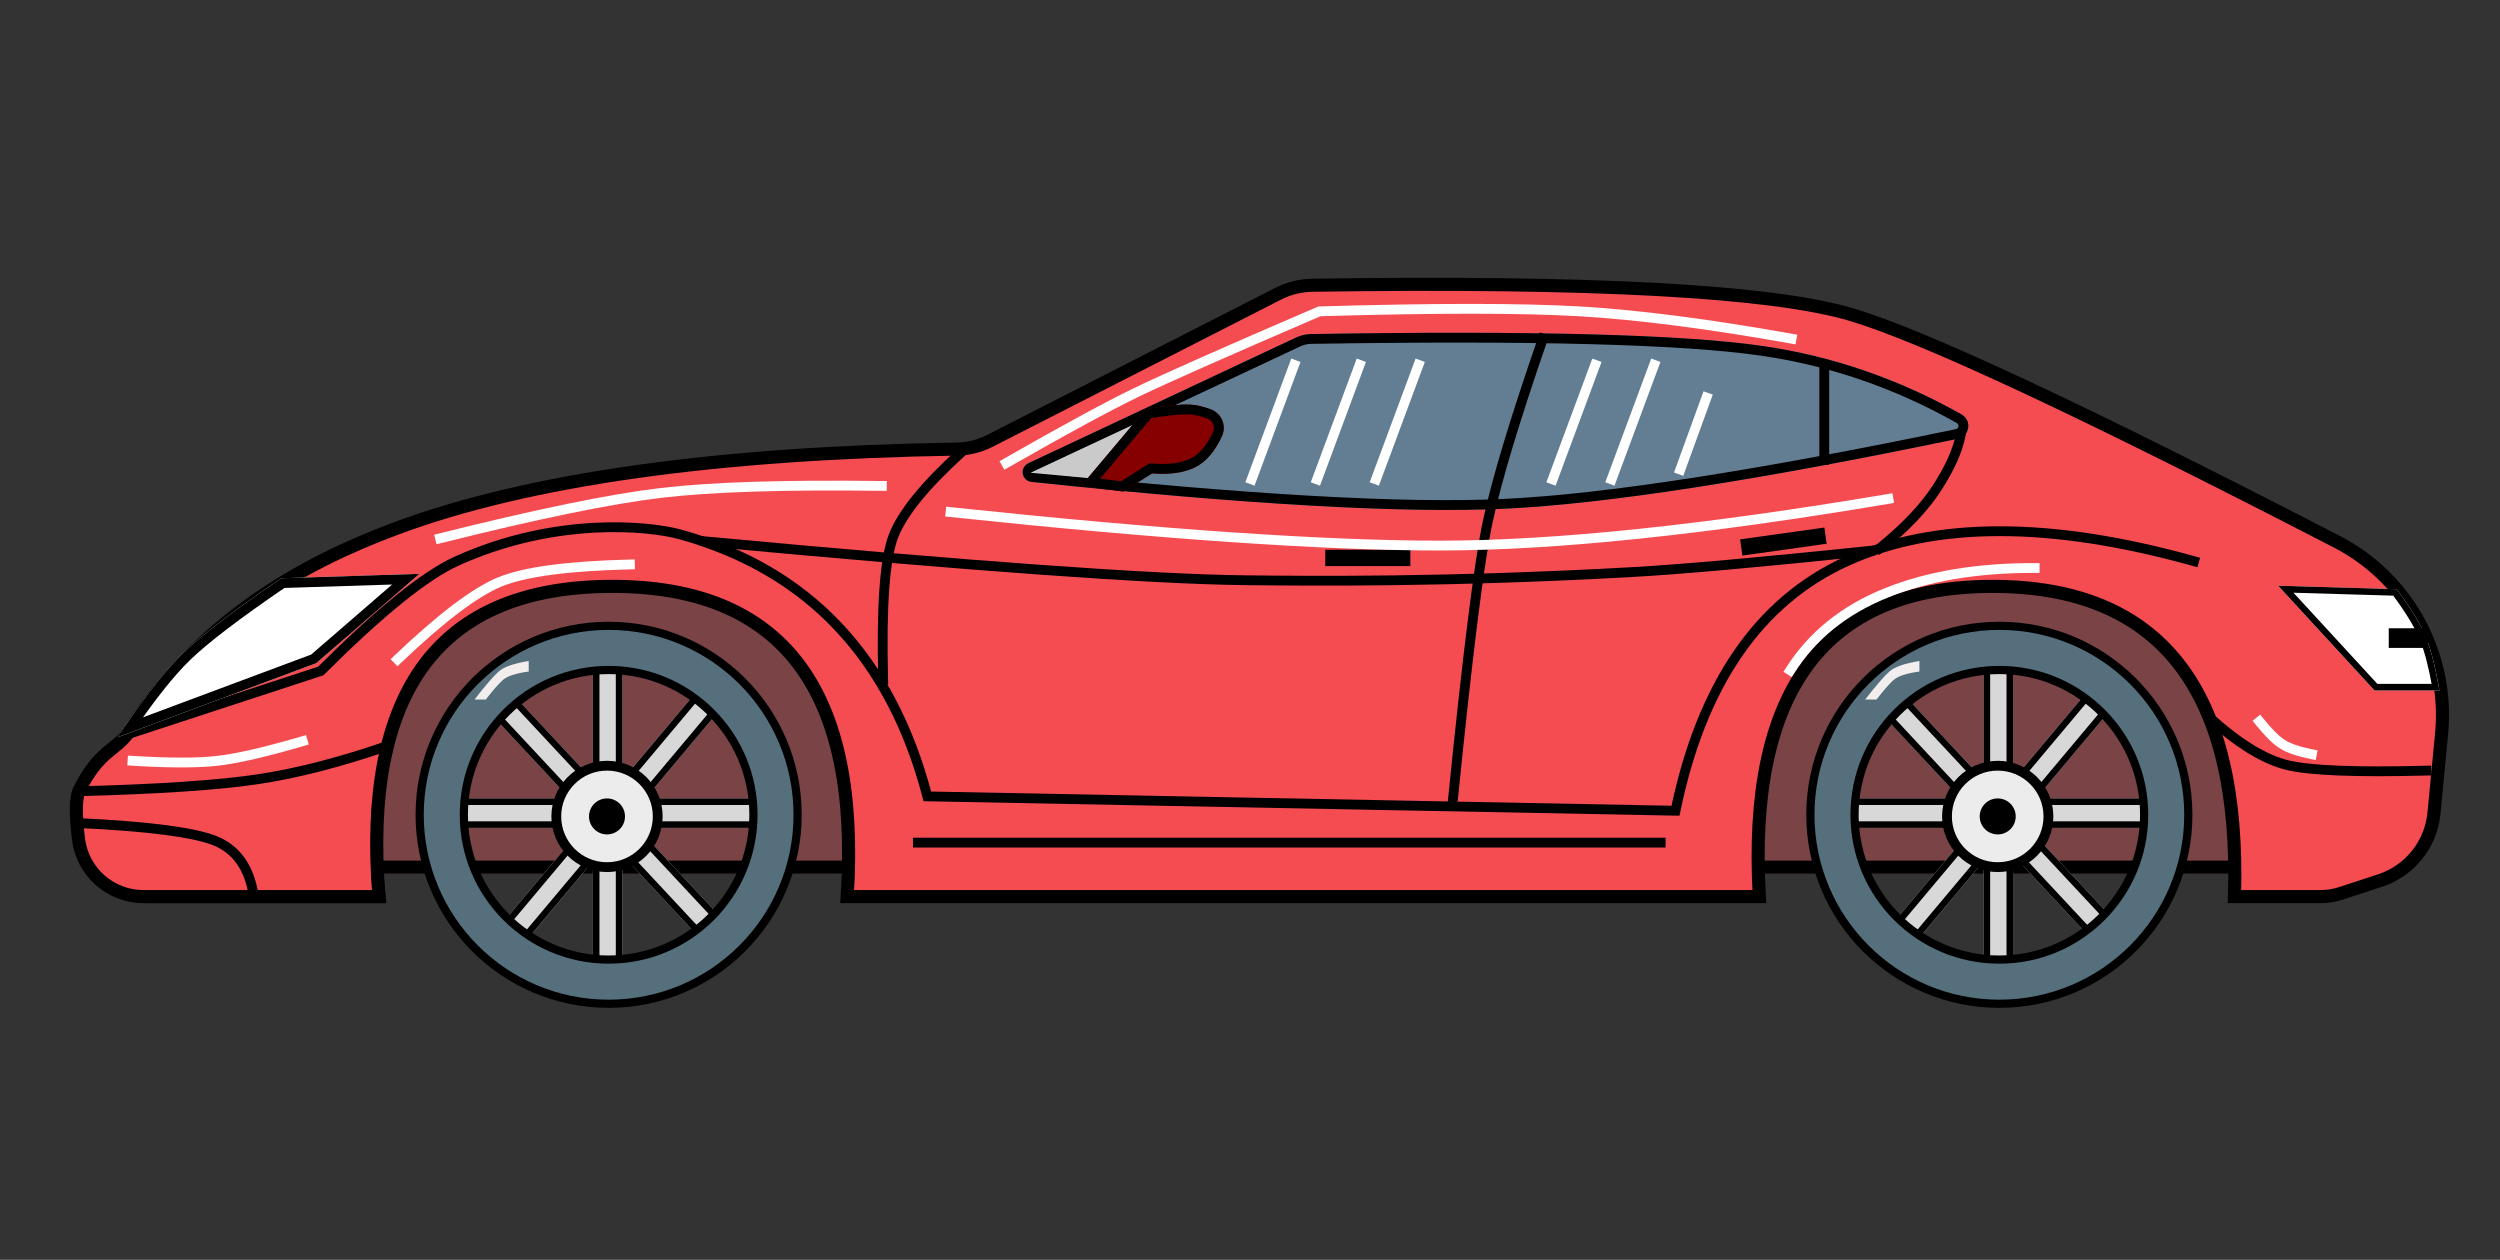 <?xml version="1.0" encoding="UTF-8"?>
<svg width="764px" height="385px" viewBox="0 0 764 385" version="1.1" xmlns="http://www.w3.org/2000/svg" xmlns:xlink="http://www.w3.org/1999/xlink">
    <rect x="0" y="0" width="764" height="385" fill="#333333" stroke="none"/>
    <!-- Generator: Sketch 48.2 (47327) - http://www.bohemiancoding.com/sketch -->
    <title>Car 12</title>
    <desc>Created with Sketch.</desc>
    <defs>
        <rect id="path-1" x="78" y="90" width="607" height="91"></rect>
        <polygon id="path-2" points="0 46 97 46 97 55 35.963 55 0 55"></polygon>
        <rect id="path-3" x="5.403" y="47.217" width="92.331" height="9"></rect>
        <rect id="path-4" x="4.403" y="47.217" width="92.331" height="9"></rect>
        <rect id="path-5" x="3.593" y="46.4" width="94.199" height="9"></rect>
        <polygon id="path-6" points="0 46 97 46 97 55 35.963 55 0 55"></polygon>
        <rect id="path-7" x="5.403" y="47.217" width="92.331" height="9"></rect>
        <rect id="path-8" x="4.403" y="47.217" width="92.331" height="9"></rect>
        <rect id="path-9" x="3.593" y="46.4" width="94.199" height="9"></rect>
        <path d="M378.618,16.088 C446.491,14.986 492.551,16.208 516.799,19.752 C538.046,22.858 558.277,29.832 577.492,40.676 L577.492,40.676 C579.416,41.762 580.096,44.202 579.01,46.126 C578.443,47.13 577.47,47.841 576.341,48.076 C514.943,60.85 468.814,67.977 437.954,69.456 C407.09,70.935 358.838,68.205 293.198,61.266 L293.198,61.266 C291.55,61.092 290.355,59.615 290.53,57.967 C290.64,56.923 291.288,56.013 292.238,55.567 L374.122,17.129 C375.53,16.468 377.062,16.113 378.618,16.088 Z" id="path-10"></path>
        <path d="M328.219,39 C334.115,37.993 338.57,37.541 341.585,37.643 C343.39,37.705 345.544,38.196 348.046,39.117 L348.046,39.117 C351.156,40.262 352.749,43.71 351.604,46.82 C351.551,46.965 351.492,47.108 351.427,47.249 C349.735,50.938 347.697,53.684 345.311,55.488 C341.826,58.124 336.742,59.182 330.059,58.662 L321.282,64.206 L308.367,62.543 L328.219,39 Z" id="path-11"></path>
        <path d="M63.945,90.704 L76.423,90.309 L106.18,89.368 L74.65,116.657 L13.849,139.344 C21.697,127.567 28.407,118.972 33.981,113.56 C39.555,108.149 49.543,100.53 63.945,90.704 Z" id="path-12"></path>
        <path d="M674.207,93 L710.415,94.062 C714.894,100.055 717.91,105.035 719.466,109 C721.021,112.965 722.361,118.299 723.485,125 L703.646,125 L674.207,93 Z" id="path-13"></path>
    </defs>
    <g id="Page-1" stroke="none" stroke-width="1" fill="none" fill-rule="evenodd">
        <g id="Car-12">
            <g transform="translate(22, 86)">
                <g id="Rectangle-181">
                    <use fill="#7A4346" fill-rule="evenodd" xlink:href="#path-1"></use>
                    <rect stroke="#000000" stroke-width="4" x="80" y="92" width="603" height="87"></rect>
                </g>
                <path d="M280.517,48.722 L368.551,3.79 C371.824,2.12 375.436,1.223 379.109,1.169 C464.226,-0.083 519.014,2.877 543.473,10.048 C565.268,16.438 614.836,39.612 692.176,79.569 L692.176,79.569 C713.814,90.748 726.474,113.967 724.149,138.211 L721.819,162.512 C720.905,172.039 714.436,180.121 705.341,183.098 L693.398,187.008 C691.39,187.665 689.289,188 687.176,188 L660.86,188 C662.801,124.798 638.166,93.197 586.954,93.197 C535.742,93.197 511.974,124.798 515.65,188 L236.899,188 C240.984,124.569 216.884,92.968 164.599,93.197 C112.313,93.426 88.715,125.027 93.804,188 L21.838,188 C11.719,188 3.195,180.443 1.982,170.397 C1.047,162.652 1.127,157.677 2.221,155.473 C8.465,142.891 13.58,143.576 17.631,137.249 C38.947,103.953 69.626,86.464 98.902,75.543 C139.121,60.54 196.298,52.436 270.434,51.233 L270.434,51.233 C273.943,51.176 277.391,50.317 280.517,48.722 Z" id="Rectangle-172" stroke="#000000" stroke-width="4" fill="#F54C51"></path>
                <g id="Wheel" transform="translate(113, 112)">
                    <g id="Rectangle-180">
                        <use fill="#D8D8D8" fill-rule="evenodd" xlink:href="#path-2"></use>
                        <path stroke="#000000" stroke-width="2" d="M1,47 L1,54 L96,54 L96,47 L1,47 Z"></path>
                    </g>
                    <g id="Rectangle-180" transform="translate(51.569, 51.717) rotate(-50) translate(-51.569, -51.717) ">
                        <use fill="#D8D8D8" fill-rule="evenodd" xlink:href="#path-3"></use>
                        <rect stroke="#000000" stroke-width="2" x="6.403" y="48.217" width="90.331" height="7"></rect>
                    </g>
                    <g id="Rectangle-180" transform="translate(50.569, 51.717) scale(-1, 1) rotate(-47) translate(-50.569, -51.717) ">
                        <use fill="#D8D8D8" fill-rule="evenodd" xlink:href="#path-4"></use>
                        <rect stroke="#000000" stroke-width="2" x="5.403" y="48.217" width="90.331" height="7"></rect>
                    </g>
                    <g id="Rectangle-180" transform="translate(50.692, 50.9) rotate(-90) translate(-50.692, -50.9) ">
                        <use fill="#D8D8D8" fill-rule="evenodd" xlink:href="#path-5"></use>
                        <rect stroke="#000000" stroke-width="2" x="4.593" y="47.4" width="92.199" height="7"></rect>
                    </g>
                    <circle id="Oval-20" stroke="#000000" stroke-width="3" fill="#ECECEC" cx="50.5" cy="51.5" r="15.5"></circle>
                    <circle id="Oval-21" fill="#000000" cx="50.5" cy="51.5" r="5.5"></circle>
                    <circle id="Oval-19" stroke="#000000" stroke-width="16" cx="51" cy="51" r="51"></circle>
                    <circle id="Oval-19" stroke="#556F7C" stroke-width="11" cx="51" cy="51" r="51"></circle>
                    <path d="M10,15.775 C13.326,11.494 15.793,8.641 17.402,7.216 C19.012,5.791 22.07,4.719 26.576,4 L26.576,7.216 C22.598,7.753 19.935,8.643 18.587,9.888 C17.238,11.132 15.53,13.094 13.461,15.775 L10,15.775 Z" id="Rectangle-80" fill="#F3EEEE"></path>
                </g>
                <g id="Wheel" transform="translate(538, 112)">
                    <g id="Rectangle-180">
                        <use fill="#D8D8D8" fill-rule="evenodd" xlink:href="#path-6"></use>
                        <path stroke="#000000" stroke-width="2" d="M1,47 L1,54 L96,54 L96,47 L1,47 Z"></path>
                    </g>
                    <g id="Rectangle-180" transform="translate(51.569, 51.717) rotate(-50) translate(-51.569, -51.717) ">
                        <use fill="#D8D8D8" fill-rule="evenodd" xlink:href="#path-7"></use>
                        <rect stroke="#000000" stroke-width="2" x="6.403" y="48.217" width="90.331" height="7"></rect>
                    </g>
                    <g id="Rectangle-180" transform="translate(50.569, 51.717) scale(-1, 1) rotate(-47) translate(-50.569, -51.717) ">
                        <use fill="#D8D8D8" fill-rule="evenodd" xlink:href="#path-8"></use>
                        <rect stroke="#000000" stroke-width="2" x="5.403" y="48.217" width="90.331" height="7"></rect>
                    </g>
                    <g id="Rectangle-180" transform="translate(50.692, 50.9) rotate(-90) translate(-50.692, -50.9) ">
                        <use fill="#D8D8D8" fill-rule="evenodd" xlink:href="#path-9"></use>
                        <rect stroke="#000000" stroke-width="2" x="4.593" y="47.4" width="92.199" height="7"></rect>
                    </g>
                    <circle id="Oval-20" stroke="#000000" stroke-width="3" fill="#ECECEC" cx="50.5" cy="51.5" r="15.5"></circle>
                    <circle id="Oval-21" fill="#000000" cx="50.5" cy="51.5" r="5.5"></circle>
                    <circle id="Oval-19" stroke="#000000" stroke-width="16" cx="51" cy="51" r="51"></circle>
                    <circle id="Oval-19" stroke="#556F7C" stroke-width="11" cx="51" cy="51" r="51"></circle>
                    <path d="M10,15.775 C13.326,11.494 15.793,8.641 17.402,7.216 C19.012,5.791 22.07,4.719 26.576,4 L26.576,7.216 C22.598,7.753 19.935,8.643 18.587,9.888 C17.238,11.132 15.53,13.094 13.461,15.775 L10,15.775 Z" id="Rectangle-80" fill="#F3EEEE"></path>
                </g>
                <path d="M599.79,87.586 C582.188,87.534 567.014,90.094 554.267,95.267 C541.521,100.44 531.794,108.299 525.087,118.845" id="Line-127" stroke="#FFFFFF" stroke-width="3" stroke-linecap="square"></path>
                <path d="M653.5,133.5 C662.243,141.367 670.077,146.14 677.003,147.819 C683.93,149.498 698.095,150.059 719.5,149.5" id="Line-126" stroke="#000000" stroke-width="3" stroke-linecap="square"></path>
                <path d="M1.5,165.5 C23.238,166.514 37.333,168.336 43.784,170.964 C50.235,173.592 54.14,179.104 55.5,187.5" id="Line-125" stroke="#000000" stroke-width="3" stroke-linecap="square"></path>
                <path d="M2.01,155.804 L1.542,166.016 C1.527,166.343 1.519,166.672 1.519,167 C1.519,178.874 11.145,188.5 23.019,188.5 L94.406,188.5 C93.135,176.778 92.645,168.357 92.94,163.195 C93.223,158.247 94.522,151.128 96.835,141.808 C82.106,146.884 68.855,150.313 57.077,152.092 C44.858,153.938 26.51,155.174 2.01,155.804 Z" id="Rectangle-177" stroke="#000000" stroke-width="3"></path>
                <path d="M648.5,85.5 C604.69,73.281 569.327,73.281 542.411,85.5 C515.494,97.719 498.033,123.139 490.028,161.759 L261.399,157.372 C250.278,114.941 225.137,88.265 185.976,77.343 C176.283,74.64 147.583,71.847 117.508,85.5 C107.894,89.864 94.07,101.047 76.035,119.047 L17.952,138.084" id="Line-116" stroke="#000000" stroke-width="3" stroke-linecap="square"></path>
                <path d="M258.5,171.5 L485.5,171.5" id="Line-117" stroke="#000000" stroke-width="3" stroke-linecap="square"></path>
                <g id="Rectangle-173">
                    <use fill="#637D93" fill-rule="evenodd" xlink:href="#path-10"></use>
                    <path stroke="#000000" stroke-width="3" d="M378.642,17.587 C377.299,17.609 375.975,17.916 374.759,18.486 L292.876,56.925 C292.4,57.148 292.076,57.603 292.021,58.125 C291.934,58.949 292.531,59.687 293.355,59.774 C358.926,66.706 407.113,69.432 437.882,67.957 C468.647,66.483 514.709,59.367 576.036,46.607 C576.741,46.461 577.349,46.016 577.704,45.389 C578.382,44.186 577.958,42.661 576.755,41.983 C557.699,31.229 537.645,24.315 516.582,21.236 C492.439,17.707 446.437,16.487 378.642,17.587 Z"></path>
                </g>
                <path d="M373.5,25.5 L360.5,60.5" id="Line-124" stroke="#FFFFFF" stroke-width="3" stroke-linecap="square"></path>
                <path d="M393.5,25.5 L380.5,60.5" id="Line-124" stroke="#FFFFFF" stroke-width="3" stroke-linecap="square"></path>
                <path d="M411.5,25.5 L398.5,60.5" id="Line-124" stroke="#FFFFFF" stroke-width="3" stroke-linecap="square"></path>
                <path d="M465.5,25.5 L452.5,60.5" id="Line-124" stroke="#FFFFFF" stroke-width="3" stroke-linecap="square"></path>
                <path d="M483.5,25.5 L470.5,60.5" id="Line-124" stroke="#FFFFFF" stroke-width="3" stroke-linecap="square"></path>
                <path d="M499.5,35.5 L491.5,57.5" id="Line-124" stroke="#FFFFFF" stroke-width="3" stroke-linecap="square"></path>
                <polygon id="Rectangle-175" fill="#CACACA" points="324.676 43.642 328 48 323.46 61.285 292.934 58.479"></polygon>
                <path d="M535.5,25.5 L535.5,54.5" id="Line-122" stroke="#000000" stroke-width="3" stroke-linecap="square"></path>
                <path d="M449.5,17.5 C440.878,42.429 435.247,61.138 432.609,73.629 C429.97,86.119 426.377,114.96 421.829,160.152" id="Line-121" stroke="#000000" stroke-width="3" stroke-linecap="square"></path>
                <g id="Rectangle-174">
                    <use fill="#860000" fill-rule="evenodd" xlink:href="#path-11"></use>
                    <path stroke="#000000" stroke-width="3" d="M329.012,40.387 L311.288,61.407 L320.938,62.649 L329.679,57.128 L330.175,57.166 C336.524,57.66 341.254,56.676 344.406,54.292 C346.576,52.651 348.469,50.102 350.064,46.624 C350.112,46.518 350.157,46.411 350.197,46.302 C351.055,43.97 349.86,41.383 347.528,40.525 C345.164,39.654 343.161,39.198 341.534,39.143 C338.732,39.047 334.547,39.46 329.012,40.387 Z"></path>
                </g>
                <path d="M385.5,84.5 L406.5,84.5" id="Line-123" stroke="#000000" stroke-width="5" stroke-linecap="square"></path>
                <path d="M512.602,80.961 L533.398,78.039" id="Line-123" stroke="#000000" stroke-width="5" stroke-linecap="square"></path>
                <path d="M577.153,47.078 C576.266,51.673 573.888,56.98 570.02,63 C566.152,69.02 560.312,75.187 552.5,81.5" id="Line-120" stroke="#000000" stroke-width="3" stroke-linecap="square"></path>
                <path d="M193.454,79.437 C274.922,87.035 329.873,90.994 358.309,91.315 C378.784,91.547 420.623,91.965 477.004,88.816 C491.618,88 515.793,85.838 549.528,82.33" id="Line-119" stroke="#000000" stroke-width="3" stroke-linecap="square"></path>
                <path d="M271.5,52.5 C260.603,62.422 253.799,70.822 251.09,77.7 C248.381,84.577 247.315,99.253 247.891,121.728" id="Line-118" stroke="#000000" stroke-width="3" stroke-linecap="square"></path>
                <g id="Rectangle-176">
                    <use fill="#FFFFFF" fill-rule="evenodd" xlink:href="#path-12"></use>
                    <path stroke="#000000" stroke-width="3" d="M64.429,92.19 C50.287,101.851 40.477,109.344 35.026,114.637 C30.167,119.354 24.393,126.579 17.719,136.299 L73.872,115.346 L102.001,91.001 L64.429,92.19 Z"></path>
                </g>
                <g id="Rectangle-178">
                    <use fill="#FFFFFF" fill-rule="evenodd" xlink:href="#path-13"></use>
                    <path stroke="#000000" stroke-width="2" d="M676.549,94.069 L704.085,124 L722.299,124 C721.228,117.907 719.971,113.027 718.535,109.365 C717.051,105.581 714.173,100.802 709.902,95.047 L676.549,94.069 Z"></path>
                </g>
                <rect id="Rectangle-179" fill="#000000" x="708" y="106" width="12" height="6"></rect>
                <path d="M285.5,55.5 C303.182,45.393 316.443,38.199 325.283,33.918 C334.124,29.637 352.77,21.379 381.22,9.145 C416.32,8.114 442.778,8.114 460.595,9.145 C478.412,10.177 500.047,12.962 525.5,17.5" id="Line-130" stroke="#FFFFFF" stroke-width="3" stroke-linecap="square"></path>
                <path d="M268.5,70.5 C333.05,77.32 382.864,80.73 417.943,80.73 C453.022,80.73 498.742,75.974 555.102,66.462" id="Line-129" stroke="#FFFFFF" stroke-width="3" stroke-linecap="square"></path>
                <path d="M668.5,134.5 C671.248,137.922 673.593,140.241 675.537,141.455 C677.48,142.67 680.468,143.685 684.5,144.5" id="Line-128" stroke="#FFFFFF" stroke-width="3" stroke-linecap="square"></path>
                <path d="M18.5,146.5 C29.732,147.204 38.399,147.204 44.5,146.5 C50.601,145.796 59.268,143.796 70.5,140.5" id="Line-133" stroke="#FFFFFF" stroke-width="3" stroke-linecap="square"></path>
                <path d="M99.5,115.5 C112.823,102.79 123.259,94.893 130.806,91.811 C138.353,88.728 151.584,86.958 170.5,86.5" id="Line-132" stroke="#FFFFFF" stroke-width="3" stroke-linecap="square"></path>
                <path d="M112.5,78.5 C142.113,71.08 164.613,66.459 180,64.635 C195.387,62.811 217.887,62.1 247.5,62.5" id="Line-131" stroke="#FFFFFF" stroke-width="3" stroke-linecap="square"></path>
            </g>
        </g>
    </g>
</svg>